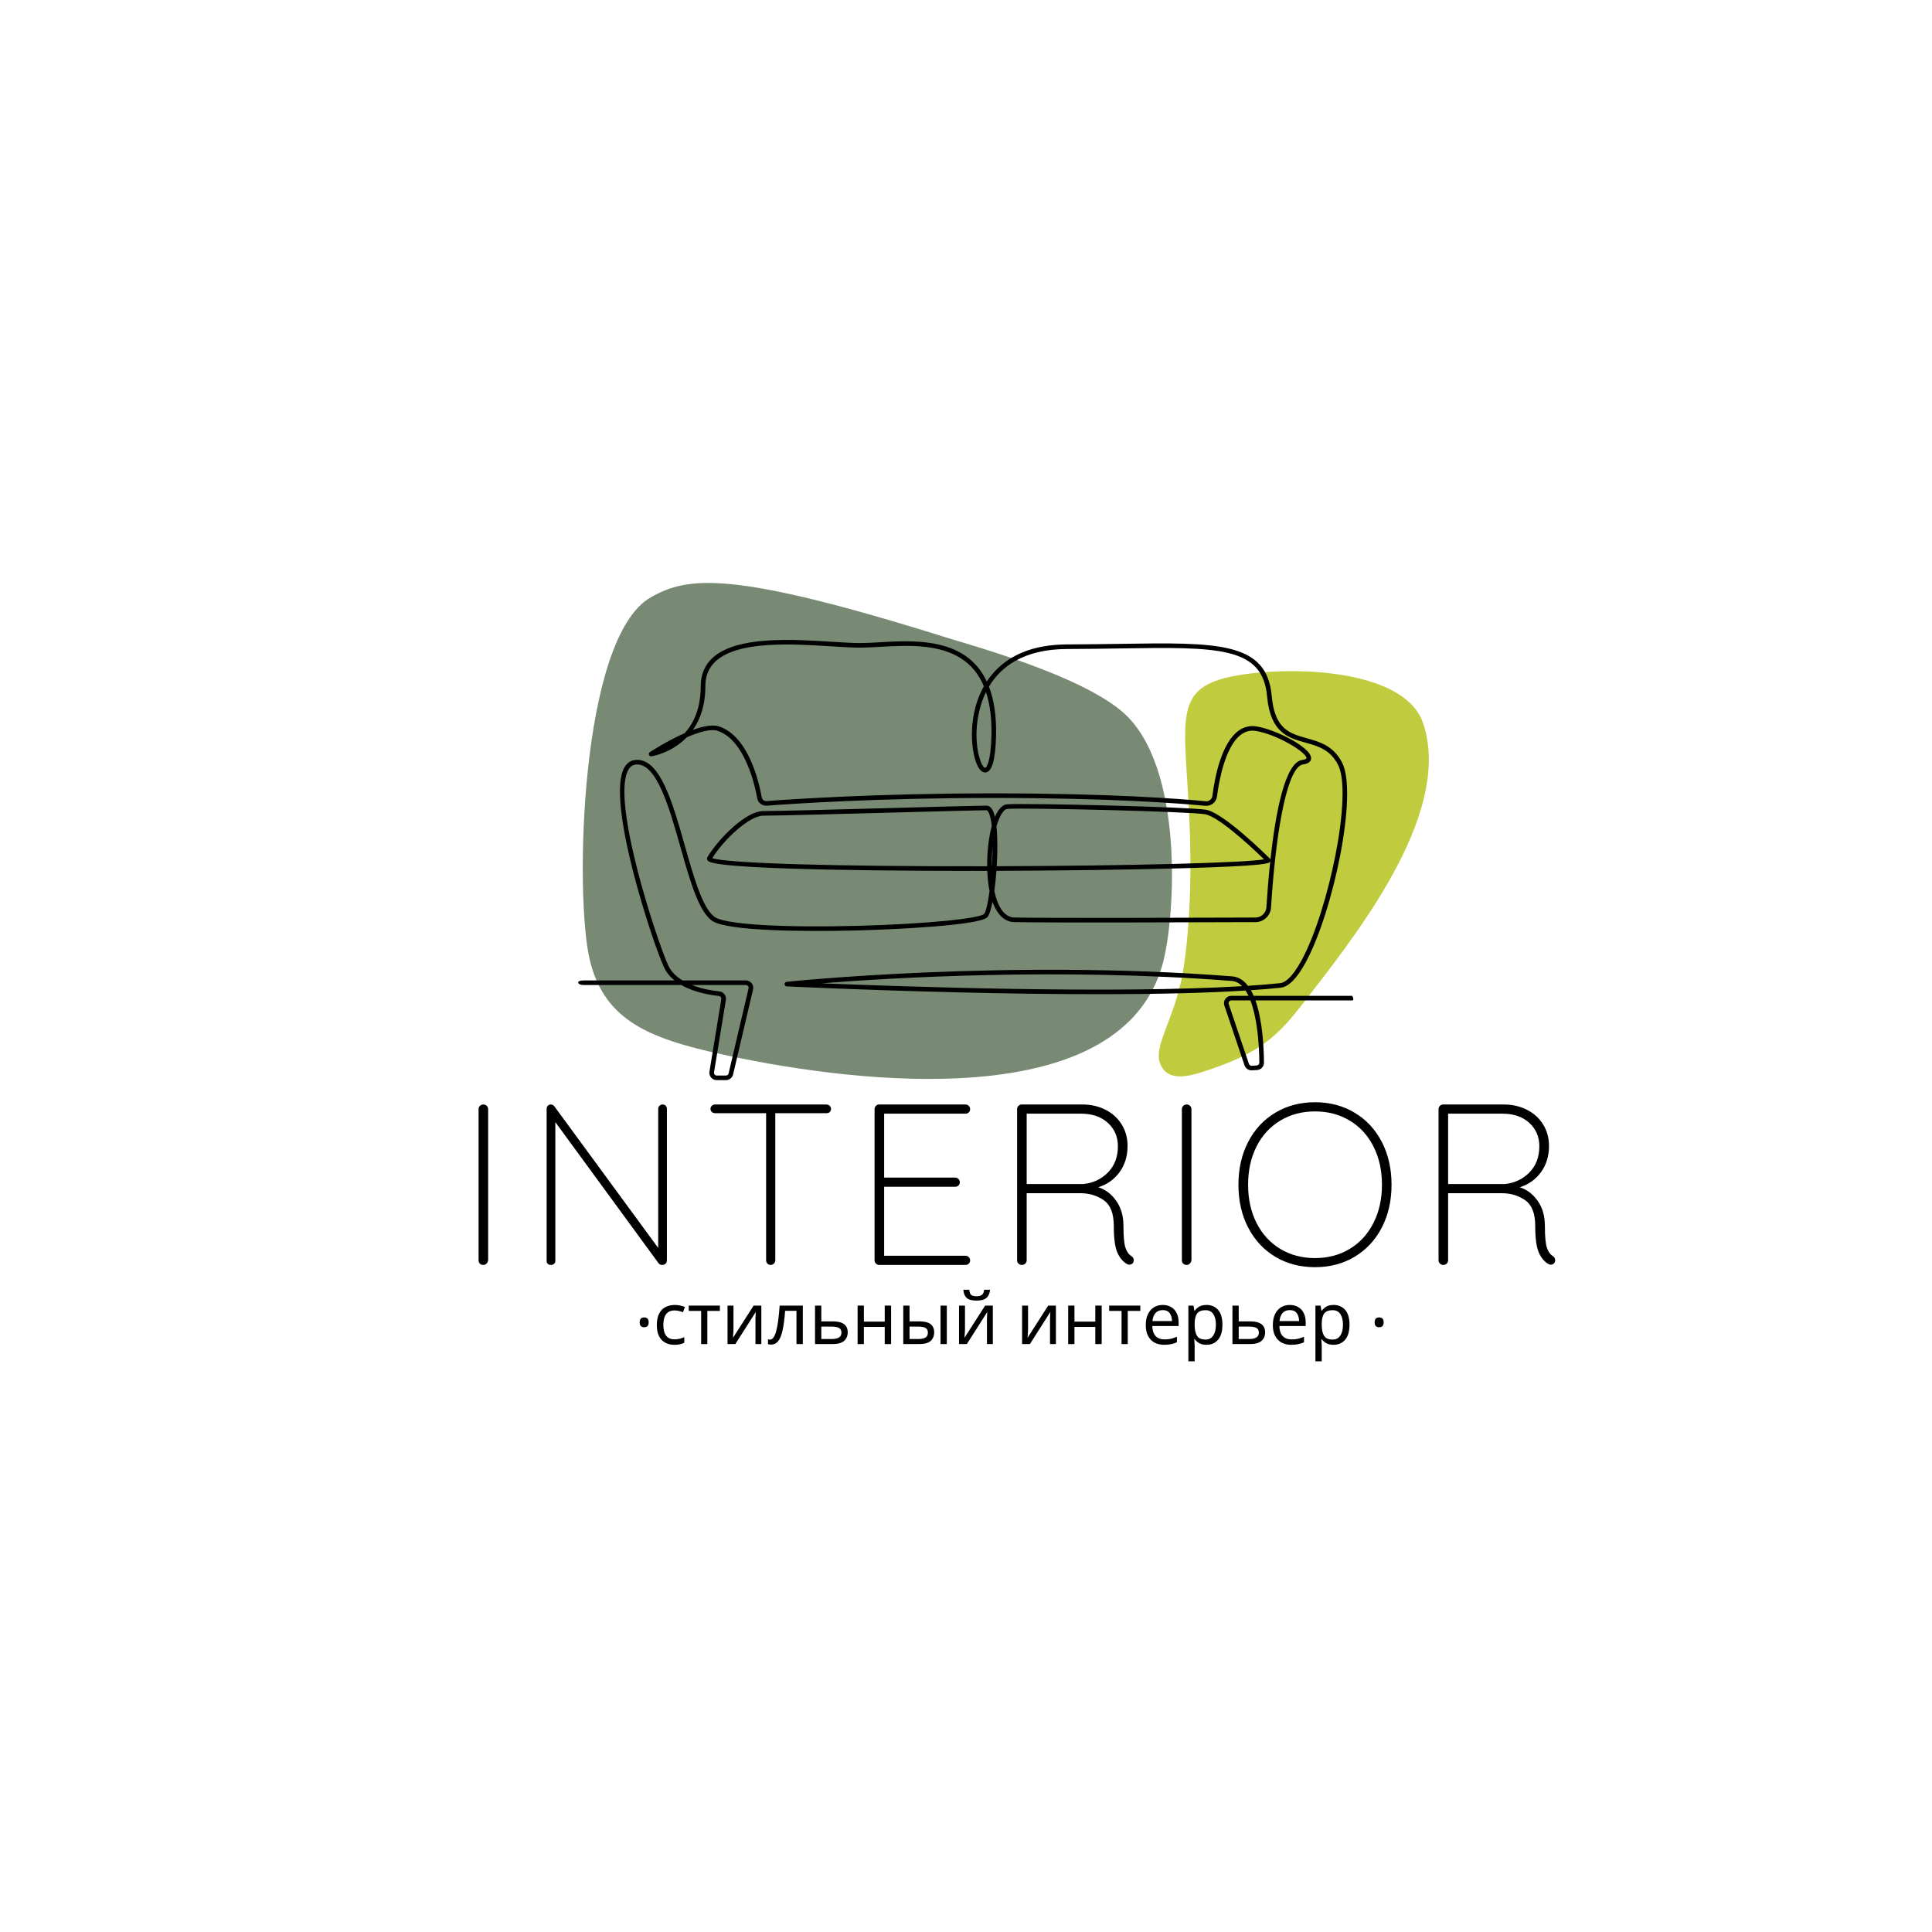 <svg xmlns="http://www.w3.org/2000/svg" xmlns:xlink="http://www.w3.org/1999/xlink" width="500" zoomAndPan="magnify" viewBox="0 0 375 375" height="500" preserveAspectRatio="xMidYMid meet" version="1.0"><defs><g/><clipPath id="bdbe38594c"><path d="M 224 130 L 278 130 L 278 209 L 224 209 Z M 224 130 " clip-rule="nonzero"/></clipPath><clipPath id="32c8232238"><path d="M 224.43 210.016 L 221.363 130.574 L 280.566 128.285 L 283.637 207.727 Z M 224.43 210.016 " clip-rule="nonzero"/></clipPath><clipPath id="9bc9dde676"><path d="M 224.43 210.016 L 221.363 130.574 L 280.566 128.285 L 283.637 207.727 Z M 224.43 210.016 " clip-rule="nonzero"/></clipPath><clipPath id="cb0037c650"><path d="M 112 124 L 263 124 L 263 209.656 L 112 209.656 Z M 112 124 " clip-rule="nonzero"/></clipPath></defs><g clip-path="url(#bdbe38594c)"><g clip-path="url(#32c8232238)"><g clip-path="url(#9bc9dde676)"><path fill="#c0cb3d" d="M 231.059 167.199 C 231.141 182.07 229.246 191.02 229.035 191.285 C 227.441 198.191 224.16 203.059 225.066 206.066 C 225.715 208.219 227.461 209.887 232.676 208.285 C 246.211 204.141 248.891 199.918 254.605 192.57 C 265.238 178.898 281.676 156.992 276.273 140.508 C 272.902 130.199 252.613 129.371 241.918 130.824 C 225.32 133.086 230.91 139.848 231.059 167.199 Z M 231.059 167.199 " fill-opacity="1" fill-rule="nonzero"/></g></g></g><path fill="#788a74" d="M 114.457 186.25 C 117.473 198.98 127.402 202.09 143.652 205.387 C 171.703 211.07 217.738 214.82 225.594 187.371 C 228.168 178.379 230.012 148.484 217.789 138.105 C 209.324 130.914 188.645 125.309 183.539 123.699 C 141.672 110.578 133.461 111.914 126.332 115.934 C 112.48 123.746 111.551 173.984 114.457 186.25 Z M 114.457 186.25 " fill-opacity="1" fill-rule="nonzero"/><g clip-path="url(#cb0037c650)"><path fill="#000001" d="M 191.383 134.332 C 189.805 137.531 189.551 140.805 189.539 142.465 C 189.516 146.547 190.691 149.043 191.215 149.051 C 191.441 149.051 192.309 148 192.434 142.832 C 192.516 139.531 192.164 136.695 191.383 134.332 Z M 193.41 160.414 C 193.637 162.57 193.629 165.383 193.465 168.133 C 219.395 168.055 241.562 167.477 245.352 166.797 C 242.035 163.547 236.332 158.473 233.93 158.051 C 230.816 157.504 199.367 156.754 195.566 157 C 194.805 157.051 194 158.34 193.41 160.414 Z M 192.664 164.488 C 192.547 165.629 192.488 166.852 192.504 168.133 C 192.512 168.133 192.52 168.133 192.531 168.133 C 192.605 166.914 192.652 165.676 192.664 164.488 Z M 138.246 166.551 C 140.836 167.566 161.93 168.203 191.609 168.137 C 191.578 165.41 191.891 162.586 192.5 160.359 C 192.395 159.355 192.227 158.52 191.996 157.938 C 191.828 157.516 191.633 157.266 191.469 157.266 C 190.211 157.266 182.918 157.461 174.477 157.688 C 163.453 157.984 150.961 158.32 148.137 158.32 C 145.512 158.32 140.664 162.758 138.246 166.551 Z M 193 172.949 C 193.609 175.801 194.824 178.031 196.875 178.086 C 202.832 178.234 234.211 178.129 243.688 178.094 C 244.809 178.09 245.738 177.215 245.809 176.105 C 245.977 173.453 246.219 170.34 246.555 167.16 C 246.535 167.211 246.508 167.258 246.469 167.301 C 246.238 167.574 245.801 168.078 229.113 168.539 C 219.395 168.809 206.41 168.984 193.406 169.023 C 193.305 170.398 193.168 171.738 193 172.949 Z M 159.484 190.859 C 175.445 191.516 216.121 192.918 241.09 191.414 C 240.516 190.82 239.855 190.461 239.102 190.402 C 205.754 187.812 173.148 189.777 159.484 190.859 Z M 239.004 194.184 C 238.832 194.184 238.672 194.266 238.566 194.406 C 238.465 194.547 238.438 194.723 238.496 194.891 L 242.414 206.5 C 242.492 206.73 242.723 206.883 242.961 206.867 L 243.934 206.801 C 244.219 206.781 244.441 206.547 244.438 206.262 C 244.402 201.883 243.895 197.293 242.707 194.184 Z M 134.301 191.195 C 136.301 191.984 138.402 192.301 139.621 192.426 C 140.012 192.465 140.371 192.664 140.613 192.973 C 140.852 193.285 140.953 193.684 140.891 194.074 L 138.594 208.141 C 138.566 208.297 138.613 208.449 138.715 208.574 C 138.82 208.695 138.965 208.762 139.125 208.762 L 140.895 208.762 C 141.148 208.762 141.363 208.59 141.422 208.348 L 145.293 191.852 C 145.332 191.691 145.293 191.527 145.191 191.398 C 145.086 191.27 144.934 191.195 144.77 191.195 Z M 113.293 190.301 L 130.93 190.301 C 130.082 189.621 129.367 188.789 128.891 187.773 C 126.766 183.23 117.453 155.254 121.219 148.922 C 121.742 148.039 122.484 147.559 123.434 147.496 C 128.137 147.172 130.578 155.848 132.949 164.227 C 134.703 170.422 136.516 176.824 138.973 178.137 C 141.453 179.461 152.195 180.078 166.352 179.707 C 180.449 179.34 190.113 178.23 190.984 177.414 C 191.363 177.059 191.758 175.297 192.07 172.949 C 191.836 171.789 191.688 170.477 191.629 169.027 C 178.105 169.055 140.02 168.969 137.52 167.168 C 137.18 166.922 137.172 166.578 137.316 166.344 C 139.602 162.621 144.82 157.43 148.137 157.43 C 150.949 157.43 163.434 157.094 174.449 156.797 C 182.898 156.57 190.199 156.375 191.469 156.375 C 192.043 156.375 192.504 156.789 192.832 157.609 C 192.938 157.879 193.035 158.199 193.117 158.559 C 193.742 157.109 194.547 156.172 195.508 156.109 C 199.324 155.863 230.949 156.621 234.086 157.172 C 237.457 157.762 245.531 165.707 246.441 166.613 C 246.52 166.691 246.57 166.785 246.586 166.887 C 247.59 157.641 249.438 147.938 252.785 147.5 C 253.34 147.426 253.59 147.281 253.59 147.164 C 253.609 146.039 247.898 142.547 243.75 141.875 C 242.695 141.707 241.758 141.938 240.883 142.586 C 237.762 144.902 236.578 151.762 236.215 154.602 C 236.07 155.723 235.07 156.512 233.938 156.406 C 229.137 155.945 215.516 154.879 192.758 154.879 C 170.305 154.879 153.473 156.023 148.852 156.379 C 147.941 156.445 147.137 155.828 146.977 154.938 C 146.504 152.324 144.555 143.66 139.32 141.859 C 137.988 141.402 135.664 142.082 133.309 143.105 C 130.309 146.211 126.508 146.793 126.441 146.801 C 126.234 146.832 126.035 146.711 125.961 146.516 C 125.887 146.32 125.957 146.102 126.133 145.988 C 126.359 145.84 129.516 143.785 132.887 142.312 C 134.617 140.41 136.012 137.527 136.012 133.176 C 136.012 130.957 136.77 129.125 138.266 127.73 C 142.902 123.402 153.68 124.078 161.547 124.57 C 163.68 124.703 165.523 124.816 166.973 124.816 C 168.051 124.816 169.312 124.746 170.645 124.668 C 176.309 124.34 184.066 123.891 188.867 128.504 C 189.949 129.543 190.84 130.805 191.531 132.281 C 191.801 131.879 192.09 131.477 192.41 131.086 C 195.625 127.121 200.574 125.102 207.121 125.082 C 210.793 125.07 214.258 125.016 217.312 124.973 C 236.336 124.68 245.887 124.535 246.836 135.066 C 247.418 141.547 250.301 142.352 253.637 143.289 C 256.172 144 258.793 144.734 260.492 148 C 263.613 153.98 258.805 176.918 253.43 186.809 C 251.746 189.906 250.105 191.562 248.555 191.719 C 246.766 191.902 244.836 192.062 242.789 192.199 C 242.98 192.539 243.164 192.906 243.332 193.289 L 262.387 193.289 C 262.398 193.289 262.41 193.293 262.418 193.293 C 262.516 193.297 262.977 194.227 262.371 194.184 L 243.68 194.184 C 245.055 198.035 245.312 203.32 245.336 206.254 C 245.344 207.012 244.754 207.641 243.996 207.691 L 243.02 207.754 C 242.371 207.793 241.773 207.398 241.562 206.785 L 237.645 195.172 C 237.496 194.73 237.566 194.262 237.84 193.887 C 238.113 193.508 238.539 193.289 239.004 193.289 L 242.328 193.289 C 242.152 192.918 241.965 192.574 241.762 192.266 C 210.395 194.234 153.328 191.488 152.711 191.457 C 152.477 191.445 152.293 191.258 152.285 191.023 C 152.277 190.793 152.453 190.594 152.688 190.57 C 153.109 190.523 195.508 186.121 239.172 189.512 C 240.426 189.609 241.426 190.293 242.223 191.344 C 244.449 191.199 246.539 191.027 248.465 190.832 C 249.316 190.746 250.73 189.902 252.641 186.383 C 257.848 176.801 262.633 154.039 259.695 148.41 C 258.172 145.488 255.852 144.836 253.395 144.145 C 250.043 143.207 246.578 142.238 245.941 135.148 C 245.066 125.441 236.371 125.574 217.328 125.863 C 214.266 125.91 210.801 125.961 207.125 125.973 C 198.652 126 194.242 129.441 191.957 133.277 C 192.961 135.887 193.426 139.09 193.332 142.855 C 193.219 147.578 192.5 149.961 191.203 149.941 C 189.594 149.918 188.621 146.039 188.645 142.461 C 188.656 140.363 189.008 136.684 190.965 133.215 C 190.285 131.594 189.379 130.234 188.246 129.145 C 183.723 124.805 176.5 125.223 170.695 125.559 C 169.352 125.637 168.078 125.711 166.973 125.711 C 165.492 125.711 163.641 125.594 161.492 125.461 C 153.785 124.977 143.23 124.32 138.879 128.383 C 137.555 129.617 136.91 131.188 136.91 133.176 C 136.91 136.938 135.898 139.676 134.5 141.664 C 136.457 140.953 138.34 140.578 139.617 141.016 C 145.152 142.922 147.227 151.277 147.859 154.781 C 147.941 155.219 148.336 155.52 148.781 155.488 C 153.414 155.137 170.273 153.988 192.758 153.988 C 215.555 153.988 229.211 155.059 234.023 155.52 C 234.676 155.578 235.242 155.129 235.324 154.488 C 235.793 150.82 237.07 144.305 240.344 141.875 C 241.41 141.082 242.605 140.789 243.895 140.996 C 247.602 141.594 254.52 145.082 254.488 147.18 C 254.48 147.637 254.199 148.215 252.902 148.383 C 250.141 148.742 247.766 159.387 246.703 176.16 C 246.605 177.738 245.281 178.98 243.691 178.984 C 234.211 179.02 202.82 179.125 196.852 178.977 C 194.992 178.93 193.547 177.535 192.648 175.055 C 192.344 176.594 191.984 177.703 191.602 178.062 C 189.973 179.59 174.387 180.391 166.375 180.598 C 154.996 180.895 141.711 180.613 138.547 178.922 C 135.754 177.43 133.973 171.133 132.086 164.469 C 129.918 156.805 127.465 148.117 123.492 148.387 C 122.852 148.43 122.359 148.754 121.992 149.375 C 118.453 155.328 127.688 183.086 129.707 187.395 C 130.289 188.645 131.301 189.59 132.48 190.301 L 144.77 190.301 C 145.211 190.301 145.621 190.5 145.895 190.844 C 146.168 191.188 146.27 191.629 146.168 192.055 L 142.293 208.551 C 142.141 209.199 141.566 209.652 140.895 209.652 L 139.125 209.652 C 138.703 209.652 138.305 209.469 138.031 209.152 C 137.758 208.832 137.641 208.41 137.707 207.996 L 140.004 193.93 C 140.027 193.781 139.992 193.637 139.898 193.516 C 139.809 193.398 139.676 193.328 139.531 193.312 C 137.898 193.145 134.785 192.648 132.246 191.195 L 113.293 191.195 C 112.043 191.195 111.707 190.301 113.293 190.301 " fill-opacity="1" fill-rule="nonzero"/></g><g fill="#000001" fill-opacity="1"><g transform="translate(123.331, 260.884)"><g><path d="M 1.703 -3.266 C 1.117 -3.266 0.828 -3.582 0.828 -4.219 C 0.828 -4.852 1.117 -5.172 1.703 -5.172 C 2.285 -5.172 2.578 -4.852 2.578 -4.219 C 2.578 -3.582 2.285 -3.266 1.703 -3.266 Z M 1.703 -3.266 "/></g></g></g><g fill="#000001" fill-opacity="1"><g transform="translate(126.725, 260.884)"><g><path d="M 4.172 0.141 C 3.504 0.141 2.914 0.004 2.406 -0.266 C 1.895 -0.535 1.492 -0.953 1.203 -1.516 C 0.91 -2.078 0.766 -2.801 0.766 -3.688 C 0.766 -4.602 0.914 -5.348 1.219 -5.922 C 1.52 -6.504 1.93 -6.926 2.453 -7.188 C 2.984 -7.457 3.586 -7.594 4.266 -7.594 C 4.629 -7.594 4.988 -7.551 5.344 -7.469 C 5.707 -7.395 6 -7.305 6.219 -7.203 L 5.844 -6.188 C 5.625 -6.27 5.363 -6.348 5.062 -6.422 C 4.77 -6.492 4.492 -6.531 4.234 -6.531 C 2.766 -6.531 2.031 -5.586 2.031 -3.703 C 2.031 -2.805 2.207 -2.117 2.562 -1.641 C 2.926 -1.16 3.457 -0.922 4.156 -0.922 C 4.562 -0.922 4.922 -0.961 5.234 -1.047 C 5.547 -1.129 5.832 -1.227 6.094 -1.344 L 6.094 -0.266 C 5.844 -0.129 5.566 -0.031 5.266 0.031 C 4.961 0.102 4.598 0.141 4.172 0.141 Z M 4.172 0.141 "/></g></g></g><g fill="#000001" fill-opacity="1"><g transform="translate(133.403, 260.884)"><g><path d="M 6.328 -6.438 L 3.891 -6.438 L 3.891 0 L 2.688 0 L 2.688 -6.438 L 0.281 -6.438 L 0.281 -7.469 L 6.328 -7.469 Z M 6.328 -6.438 "/></g></g></g><g fill="#000001" fill-opacity="1"><g transform="translate(140.025, 260.884)"><g><path d="M 2.344 -7.469 L 2.344 -2.906 C 2.344 -2.789 2.336 -2.625 2.328 -2.406 C 2.316 -2.188 2.301 -1.961 2.281 -1.734 C 2.27 -1.504 2.258 -1.332 2.25 -1.219 L 6.25 -7.469 L 7.75 -7.469 L 7.75 0 L 6.609 0 L 6.609 -4.406 C 6.609 -4.551 6.609 -4.742 6.609 -4.984 C 6.617 -5.223 6.629 -5.461 6.641 -5.703 C 6.648 -5.941 6.66 -6.117 6.672 -6.234 L 2.703 0 L 1.188 0 L 1.188 -7.469 Z M 2.344 -7.469 "/></g></g></g><g fill="#000001" fill-opacity="1"><g transform="translate(148.97, 260.884)"><g><path d="M 6.859 0 L 5.625 0 L 5.625 -6.453 L 3.422 -6.453 C 3.305 -4.879 3.141 -3.613 2.922 -2.656 C 2.711 -1.695 2.426 -1 2.062 -0.562 C 1.707 -0.125 1.266 0.094 0.734 0.094 C 0.617 0.094 0.5 0.086 0.375 0.078 C 0.258 0.066 0.164 0.039 0.094 0 L 0.094 -0.922 C 0.156 -0.898 0.219 -0.883 0.281 -0.875 C 0.344 -0.863 0.406 -0.859 0.469 -0.859 C 0.969 -0.859 1.367 -1.391 1.672 -2.453 C 1.973 -3.523 2.203 -5.195 2.359 -7.469 L 6.859 -7.469 Z M 6.859 0 "/></g></g></g><g fill="#000001" fill-opacity="1"><g transform="translate(157.01, 260.884)"><g><path d="M 2.406 -4.406 L 4.625 -4.406 C 6.562 -4.406 7.531 -3.695 7.531 -2.281 C 7.531 -1.582 7.289 -1.023 6.812 -0.609 C 6.344 -0.203 5.594 0 4.562 0 L 1.188 0 L 1.188 -7.469 L 2.406 -7.469 Z M 6.312 -2.219 C 6.312 -2.664 6.148 -2.973 5.828 -3.141 C 5.504 -3.305 5.055 -3.391 4.484 -3.391 L 2.406 -3.391 L 2.406 -0.984 L 4.516 -0.984 C 5.035 -0.984 5.461 -1.078 5.797 -1.266 C 6.141 -1.453 6.312 -1.77 6.312 -2.219 Z M 6.312 -2.219 "/></g></g></g><g fill="#000001" fill-opacity="1"><g transform="translate(165.273, 260.884)"><g><path d="M 2.406 -7.469 L 2.406 -4.359 L 6.453 -4.359 L 6.453 -7.469 L 7.688 -7.469 L 7.688 0 L 6.453 0 L 6.453 -3.328 L 2.406 -3.328 L 2.406 0 L 1.188 0 L 1.188 -7.469 Z M 2.406 -7.469 "/></g></g></g><g fill="#000001" fill-opacity="1"><g transform="translate(174.135, 260.884)"><g><path d="M 1.188 0 L 1.188 -7.469 L 2.406 -7.469 L 2.406 -4.406 L 4.344 -4.406 C 5.312 -4.406 6.023 -4.227 6.484 -3.875 C 6.953 -3.52 7.188 -2.988 7.188 -2.281 C 7.188 -1.582 6.957 -1.023 6.5 -0.609 C 6.039 -0.203 5.301 0 4.281 0 Z M 8.422 0 L 8.422 -7.469 L 9.641 -7.469 L 9.641 0 Z M 2.406 -0.984 L 4.172 -0.984 C 4.703 -0.984 5.133 -1.07 5.469 -1.25 C 5.801 -1.438 5.969 -1.758 5.969 -2.219 C 5.969 -2.664 5.812 -2.973 5.5 -3.141 C 5.195 -3.305 4.758 -3.391 4.188 -3.391 L 2.406 -3.391 Z M 2.406 -0.984 "/></g></g></g><g fill="#000001" fill-opacity="1"><g transform="translate(184.958, 260.884)"><g><path d="M 2.344 -7.469 L 2.344 -2.906 C 2.344 -2.789 2.336 -2.625 2.328 -2.406 C 2.316 -2.188 2.301 -1.961 2.281 -1.734 C 2.27 -1.504 2.258 -1.332 2.25 -1.219 L 6.25 -7.469 L 7.75 -7.469 L 7.75 0 L 6.609 0 L 6.609 -4.406 C 6.609 -4.551 6.609 -4.742 6.609 -4.984 C 6.617 -5.223 6.629 -5.461 6.641 -5.703 C 6.648 -5.941 6.66 -6.117 6.672 -6.234 L 2.703 0 L 1.188 0 L 1.188 -7.469 Z M 7.219 -10.547 C 7.156 -9.859 6.922 -9.332 6.516 -8.969 C 6.117 -8.613 5.477 -8.438 4.594 -8.438 C 3.688 -8.438 3.039 -8.613 2.656 -8.969 C 2.281 -9.32 2.07 -9.848 2.031 -10.547 L 3.172 -10.547 C 3.223 -10.047 3.352 -9.707 3.562 -9.531 C 3.77 -9.363 4.125 -9.281 4.625 -9.281 C 5.051 -9.281 5.383 -9.367 5.625 -9.547 C 5.875 -9.734 6.02 -10.066 6.062 -10.547 Z M 7.219 -10.547 "/></g></g></g><g fill="#000001" fill-opacity="1"><g transform="translate(193.903, 260.884)"><g/></g></g><g fill="#000001" fill-opacity="1"><g transform="translate(197.2, 260.884)"><g><path d="M 2.344 -7.469 L 2.344 -2.906 C 2.344 -2.789 2.336 -2.625 2.328 -2.406 C 2.316 -2.188 2.301 -1.961 2.281 -1.734 C 2.27 -1.504 2.258 -1.332 2.25 -1.219 L 6.25 -7.469 L 7.75 -7.469 L 7.75 0 L 6.609 0 L 6.609 -4.406 C 6.609 -4.551 6.609 -4.742 6.609 -4.984 C 6.617 -5.223 6.629 -5.461 6.641 -5.703 C 6.648 -5.941 6.66 -6.117 6.672 -6.234 L 2.703 0 L 1.188 0 L 1.188 -7.469 Z M 2.344 -7.469 "/></g></g></g><g fill="#000001" fill-opacity="1"><g transform="translate(206.145, 260.884)"><g><path d="M 2.406 -7.469 L 2.406 -4.359 L 6.453 -4.359 L 6.453 -7.469 L 7.688 -7.469 L 7.688 0 L 6.453 0 L 6.453 -3.328 L 2.406 -3.328 L 2.406 0 L 1.188 0 L 1.188 -7.469 Z M 2.406 -7.469 "/></g></g></g><g fill="#000001" fill-opacity="1"><g transform="translate(215.006, 260.884)"><g><path d="M 6.328 -6.438 L 3.891 -6.438 L 3.891 0 L 2.688 0 L 2.688 -6.438 L 0.281 -6.438 L 0.281 -7.469 L 6.328 -7.469 Z M 6.328 -6.438 "/></g></g></g><g fill="#000001" fill-opacity="1"><g transform="translate(221.628, 260.884)"><g><path d="M 4.062 -7.594 C 4.695 -7.594 5.242 -7.453 5.703 -7.172 C 6.172 -6.898 6.523 -6.508 6.766 -6 C 7.016 -5.5 7.141 -4.91 7.141 -4.234 L 7.141 -3.5 L 2.031 -3.5 C 2.051 -2.656 2.266 -2.008 2.672 -1.562 C 3.086 -1.125 3.664 -0.906 4.406 -0.906 C 4.883 -0.906 5.305 -0.945 5.672 -1.031 C 6.035 -1.125 6.414 -1.254 6.812 -1.422 L 6.812 -0.344 C 6.426 -0.176 6.047 -0.055 5.672 0.016 C 5.305 0.098 4.867 0.141 4.359 0.141 C 3.641 0.141 3.008 0 2.469 -0.281 C 1.938 -0.57 1.52 -1 1.219 -1.562 C 0.914 -2.133 0.766 -2.836 0.766 -3.672 C 0.766 -4.492 0.898 -5.195 1.172 -5.781 C 1.453 -6.363 1.836 -6.812 2.328 -7.125 C 2.828 -7.438 3.406 -7.594 4.062 -7.594 Z M 4.047 -6.594 C 3.461 -6.594 3 -6.406 2.656 -6.031 C 2.32 -5.656 2.125 -5.133 2.062 -4.469 L 5.859 -4.469 C 5.848 -5.102 5.695 -5.613 5.406 -6 C 5.125 -6.395 4.672 -6.594 4.047 -6.594 Z M 4.047 -6.594 "/></g></g></g><g fill="#000001" fill-opacity="1"><g transform="translate(229.474, 260.884)"><g><path d="M 4.734 -7.594 C 5.648 -7.594 6.391 -7.273 6.953 -6.641 C 7.516 -6.004 7.797 -5.039 7.797 -3.75 C 7.797 -2.477 7.516 -1.508 6.953 -0.844 C 6.391 -0.188 5.645 0.141 4.719 0.141 C 4.145 0.141 3.672 0.035 3.297 -0.172 C 2.922 -0.391 2.625 -0.648 2.406 -0.953 L 2.328 -0.953 C 2.336 -0.785 2.352 -0.582 2.375 -0.344 C 2.395 -0.102 2.406 0.102 2.406 0.281 L 2.406 3.344 L 1.188 3.344 L 1.188 -7.469 L 2.188 -7.469 L 2.359 -6.453 L 2.406 -6.453 C 2.633 -6.773 2.926 -7.047 3.281 -7.266 C 3.645 -7.484 4.129 -7.594 4.734 -7.594 Z M 4.516 -6.578 C 3.754 -6.578 3.211 -6.363 2.891 -5.938 C 2.578 -5.508 2.414 -4.859 2.406 -3.984 L 2.406 -3.75 C 2.406 -2.82 2.555 -2.109 2.859 -1.609 C 3.16 -1.117 3.719 -0.875 4.531 -0.875 C 4.977 -0.875 5.348 -0.992 5.641 -1.234 C 5.941 -1.484 6.164 -1.828 6.312 -2.266 C 6.457 -2.703 6.531 -3.203 6.531 -3.766 C 6.531 -4.617 6.363 -5.301 6.031 -5.812 C 5.707 -6.32 5.203 -6.578 4.516 -6.578 Z M 4.516 -6.578 "/></g></g></g><g fill="#000001" fill-opacity="1"><g transform="translate(238.029, 260.884)"><g><path d="M 2.406 -4.406 L 4.625 -4.406 C 6.562 -4.406 7.531 -3.695 7.531 -2.281 C 7.531 -1.582 7.289 -1.023 6.812 -0.609 C 6.344 -0.203 5.594 0 4.562 0 L 1.188 0 L 1.188 -7.469 L 2.406 -7.469 Z M 6.312 -2.219 C 6.312 -2.664 6.148 -2.973 5.828 -3.141 C 5.504 -3.305 5.055 -3.391 4.484 -3.391 L 2.406 -3.391 L 2.406 -0.984 L 4.516 -0.984 C 5.035 -0.984 5.461 -1.078 5.797 -1.266 C 6.141 -1.453 6.312 -1.77 6.312 -2.219 Z M 6.312 -2.219 "/></g></g></g><g fill="#000001" fill-opacity="1"><g transform="translate(246.293, 260.884)"><g><path d="M 4.062 -7.594 C 4.695 -7.594 5.242 -7.453 5.703 -7.172 C 6.172 -6.898 6.523 -6.508 6.766 -6 C 7.016 -5.5 7.141 -4.91 7.141 -4.234 L 7.141 -3.5 L 2.031 -3.5 C 2.051 -2.656 2.266 -2.008 2.672 -1.562 C 3.086 -1.125 3.664 -0.906 4.406 -0.906 C 4.883 -0.906 5.305 -0.945 5.672 -1.031 C 6.035 -1.125 6.414 -1.254 6.812 -1.422 L 6.812 -0.344 C 6.426 -0.176 6.047 -0.055 5.672 0.016 C 5.305 0.098 4.867 0.141 4.359 0.141 C 3.641 0.141 3.008 0 2.469 -0.281 C 1.938 -0.57 1.52 -1 1.219 -1.562 C 0.914 -2.133 0.766 -2.836 0.766 -3.672 C 0.766 -4.492 0.898 -5.195 1.172 -5.781 C 1.453 -6.363 1.836 -6.812 2.328 -7.125 C 2.828 -7.438 3.406 -7.594 4.062 -7.594 Z M 4.047 -6.594 C 3.461 -6.594 3 -6.406 2.656 -6.031 C 2.32 -5.656 2.125 -5.133 2.062 -4.469 L 5.859 -4.469 C 5.848 -5.102 5.695 -5.613 5.406 -6 C 5.125 -6.395 4.672 -6.594 4.047 -6.594 Z M 4.047 -6.594 "/></g></g></g><g fill="#000001" fill-opacity="1"><g transform="translate(254.138, 260.884)"><g><path d="M 4.734 -7.594 C 5.648 -7.594 6.391 -7.273 6.953 -6.641 C 7.516 -6.004 7.797 -5.039 7.797 -3.75 C 7.797 -2.477 7.516 -1.508 6.953 -0.844 C 6.391 -0.188 5.645 0.141 4.719 0.141 C 4.145 0.141 3.672 0.035 3.297 -0.172 C 2.922 -0.391 2.625 -0.648 2.406 -0.953 L 2.328 -0.953 C 2.336 -0.785 2.352 -0.582 2.375 -0.344 C 2.395 -0.102 2.406 0.102 2.406 0.281 L 2.406 3.344 L 1.188 3.344 L 1.188 -7.469 L 2.188 -7.469 L 2.359 -6.453 L 2.406 -6.453 C 2.633 -6.773 2.926 -7.047 3.281 -7.266 C 3.645 -7.484 4.129 -7.594 4.734 -7.594 Z M 4.516 -6.578 C 3.754 -6.578 3.211 -6.363 2.891 -5.938 C 2.578 -5.508 2.414 -4.859 2.406 -3.984 L 2.406 -3.75 C 2.406 -2.82 2.555 -2.109 2.859 -1.609 C 3.16 -1.117 3.719 -0.875 4.531 -0.875 C 4.977 -0.875 5.348 -0.992 5.641 -1.234 C 5.941 -1.484 6.164 -1.828 6.312 -2.266 C 6.457 -2.703 6.531 -3.203 6.531 -3.766 C 6.531 -4.617 6.363 -5.301 6.031 -5.812 C 5.707 -6.32 5.203 -6.578 4.516 -6.578 Z M 4.516 -6.578 "/></g></g></g><g fill="#000001" fill-opacity="1"><g transform="translate(262.694, 260.884)"><g/></g></g><g fill="#000001" fill-opacity="1"><g transform="translate(265.991, 260.884)"><g><path d="M 1.703 -3.266 C 1.117 -3.266 0.828 -3.582 0.828 -4.219 C 0.828 -4.852 1.117 -5.172 1.703 -5.172 C 2.285 -5.172 2.578 -4.852 2.578 -4.219 C 2.578 -3.582 2.285 -3.266 1.703 -3.266 Z M 1.703 -3.266 "/></g></g></g><g fill="#000000" fill-opacity="1"><g transform="translate(88.437, 245.521)"><g><path d="M 6.312 -0.938 C 6.281 -0.664 6.176 -0.441 6 -0.266 C 5.82 -0.086 5.613 0 5.375 0 C 5.082 0 4.852 -0.086 4.688 -0.266 C 4.531 -0.441 4.453 -0.664 4.453 -0.938 L 4.453 -30.203 C 4.453 -30.473 4.539 -30.695 4.719 -30.875 C 4.895 -31.051 5.113 -31.141 5.375 -31.141 C 5.645 -31.141 5.867 -31.051 6.047 -30.875 C 6.223 -30.695 6.312 -30.473 6.312 -30.203 Z M 6.312 -0.938 "/></g></g></g><g fill="#000000" fill-opacity="1"><g transform="translate(101.648, 245.521)"><g><path d="M 26.953 -31.141 C 27.223 -31.141 27.43 -31.055 27.578 -30.891 C 27.723 -30.734 27.797 -30.535 27.797 -30.297 L 27.797 -0.984 C 27.797 -0.648 27.707 -0.398 27.531 -0.234 C 27.352 -0.078 27.133 0 26.875 0 C 26.57 0 26.332 -0.117 26.156 -0.359 L 6.141 -27.719 L 6.141 -0.75 C 6.141 -0.539 6.055 -0.363 5.891 -0.219 C 5.734 -0.07 5.535 0 5.297 0 C 5.023 0 4.816 -0.07 4.672 -0.219 C 4.523 -0.363 4.453 -0.539 4.453 -0.75 L 4.453 -30.25 C 4.453 -30.539 4.531 -30.758 4.688 -30.906 C 4.852 -31.062 5.039 -31.141 5.25 -31.141 C 5.52 -31.141 5.742 -31.035 5.922 -30.828 L 26.109 -3.297 L 26.109 -30.297 C 26.109 -30.535 26.191 -30.734 26.359 -30.891 C 26.523 -31.055 26.723 -31.141 26.953 -31.141 Z M 26.953 -31.141 "/></g></g></g><g fill="#000000" fill-opacity="1"><g transform="translate(136.343, 245.521)"><g><path d="M 24.062 -31.141 C 24.301 -31.141 24.508 -31.055 24.688 -30.891 C 24.863 -30.734 24.953 -30.535 24.953 -30.297 C 24.953 -30.023 24.867 -29.816 24.703 -29.672 C 24.547 -29.523 24.332 -29.453 24.062 -29.453 L 14.141 -29.453 L 14.141 -0.891 C 14.141 -0.648 14.051 -0.441 13.875 -0.266 C 13.695 -0.086 13.488 0 13.25 0 C 12.988 0 12.773 -0.086 12.609 -0.266 C 12.441 -0.441 12.359 -0.648 12.359 -0.891 L 12.359 -29.453 L 2.453 -29.453 C 2.211 -29.453 2.004 -29.531 1.828 -29.688 C 1.648 -29.852 1.562 -30.055 1.562 -30.297 C 1.562 -30.535 1.648 -30.734 1.828 -30.891 C 2.004 -31.055 2.211 -31.141 2.453 -31.141 Z M 24.062 -31.141 "/></g></g></g><g fill="#000000" fill-opacity="1"><g transform="translate(165.3, 245.521)"><g><path d="M 22.109 -1.781 C 22.348 -1.781 22.555 -1.691 22.734 -1.516 C 22.91 -1.336 23 -1.129 23 -0.891 C 23 -0.617 22.91 -0.398 22.734 -0.234 C 22.555 -0.078 22.348 0 22.109 0 L 5.344 0 C 5.102 0 4.895 -0.086 4.719 -0.266 C 4.539 -0.441 4.453 -0.648 4.453 -0.891 L 4.453 -30.25 C 4.453 -30.488 4.539 -30.695 4.719 -30.875 C 4.895 -31.051 5.102 -31.141 5.344 -31.141 L 22.109 -31.141 C 22.348 -31.141 22.555 -31.051 22.734 -30.875 C 22.91 -30.695 23 -30.488 23 -30.25 C 23 -29.977 22.91 -29.758 22.734 -29.594 C 22.555 -29.438 22.348 -29.359 22.109 -29.359 L 6.312 -29.359 L 6.312 -16.953 L 20.109 -16.953 C 20.348 -16.953 20.555 -16.863 20.734 -16.688 C 20.91 -16.508 21 -16.301 21 -16.062 C 21 -15.789 20.91 -15.57 20.734 -15.406 C 20.555 -15.25 20.348 -15.172 20.109 -15.172 L 6.312 -15.172 L 6.312 -1.781 Z M 22.109 -1.781 "/></g></g></g><g fill="#000000" fill-opacity="1"><g transform="translate(192.967, 245.521)"><g><path d="M 26.609 -1.734 C 26.93 -1.523 27.094 -1.258 27.094 -0.938 C 27.094 -0.664 27.008 -0.445 26.844 -0.281 C 26.688 -0.125 26.488 -0.047 26.25 -0.047 C 26.07 -0.047 25.938 -0.078 25.844 -0.141 C 25.039 -0.578 24.398 -1.32 23.922 -2.375 C 23.453 -3.426 23.219 -5.156 23.219 -7.562 C 23.219 -9.988 22.566 -11.656 21.266 -12.562 C 19.961 -13.469 18.445 -13.922 16.719 -13.922 L 6.312 -13.922 L 6.312 -0.891 C 6.312 -0.648 6.223 -0.441 6.047 -0.266 C 5.867 -0.086 5.645 0 5.375 0 C 5.113 0 4.895 -0.086 4.719 -0.266 C 4.539 -0.441 4.453 -0.648 4.453 -0.891 L 4.453 -30.25 C 4.453 -30.488 4.539 -30.695 4.719 -30.875 C 4.895 -31.051 5.102 -31.141 5.344 -31.141 L 17.078 -31.141 C 18.797 -31.141 20.32 -30.789 21.656 -30.094 C 23 -29.395 24.039 -28.438 24.781 -27.219 C 25.52 -26.008 25.891 -24.633 25.891 -23.094 C 25.891 -21.102 25.363 -19.395 24.312 -17.969 C 23.258 -16.551 21.891 -15.586 20.203 -15.078 C 21.617 -14.629 22.785 -13.742 23.703 -12.422 C 24.629 -11.109 25.094 -9.488 25.094 -7.562 C 25.094 -5.57 25.219 -4.18 25.469 -3.391 C 25.719 -2.609 26.098 -2.055 26.609 -1.734 Z M 17.297 -15.703 C 19.172 -15.879 20.758 -16.617 22.062 -17.922 C 23.363 -19.234 24.016 -20.941 24.016 -23.047 C 24.016 -24.879 23.363 -26.391 22.062 -27.578 C 20.758 -28.766 19.023 -29.359 16.859 -29.359 L 6.312 -29.359 L 6.312 -15.703 Z M 17.297 -15.703 "/></g></g></g><g fill="#000000" fill-opacity="1"><g transform="translate(224.949, 245.521)"><g><path d="M 6.312 -0.938 C 6.281 -0.664 6.176 -0.441 6 -0.266 C 5.82 -0.086 5.613 0 5.375 0 C 5.082 0 4.852 -0.086 4.688 -0.266 C 4.531 -0.441 4.453 -0.664 4.453 -0.938 L 4.453 -30.203 C 4.453 -30.473 4.539 -30.695 4.719 -30.875 C 4.895 -31.051 5.113 -31.141 5.375 -31.141 C 5.645 -31.141 5.867 -31.051 6.047 -30.875 C 6.223 -30.695 6.312 -30.473 6.312 -30.203 Z M 6.312 -0.938 "/></g></g></g><g fill="#000000" fill-opacity="1"><g transform="translate(238.16, 245.521)"><g><path d="M 31.938 -15.562 C 31.938 -12.457 31.305 -9.688 30.047 -7.25 C 28.785 -4.82 27.023 -2.93 24.766 -1.578 C 22.516 -0.234 19.953 0.438 17.078 0.438 C 14.203 0.438 11.633 -0.234 9.375 -1.578 C 7.125 -2.93 5.367 -4.82 4.109 -7.25 C 2.848 -9.688 2.219 -12.457 2.219 -15.562 C 2.219 -18.676 2.848 -21.445 4.109 -23.875 C 5.367 -26.312 7.125 -28.203 9.375 -29.547 C 11.633 -30.898 14.203 -31.578 17.078 -31.578 C 19.953 -31.578 22.516 -30.898 24.766 -29.547 C 27.023 -28.203 28.785 -26.312 30.047 -23.875 C 31.305 -21.445 31.938 -18.676 31.938 -15.562 Z M 30.078 -15.562 C 30.078 -18.352 29.523 -20.832 28.422 -23 C 27.328 -25.164 25.789 -26.836 23.812 -28.016 C 21.844 -29.203 19.598 -29.797 17.078 -29.797 C 14.555 -29.797 12.312 -29.203 10.344 -28.016 C 8.375 -26.836 6.836 -25.164 5.734 -23 C 4.641 -20.832 4.094 -18.352 4.094 -15.562 C 4.094 -12.781 4.641 -10.305 5.734 -8.141 C 6.836 -5.973 8.375 -4.297 10.344 -3.109 C 12.312 -1.922 14.555 -1.328 17.078 -1.328 C 19.598 -1.328 21.844 -1.922 23.812 -3.109 C 25.789 -4.297 27.328 -5.973 28.422 -8.141 C 29.523 -10.305 30.078 -12.781 30.078 -15.562 Z M 30.078 -15.562 "/></g></g></g><g fill="#000000" fill-opacity="1"><g transform="translate(274.768, 245.521)"><g><path d="M 26.609 -1.734 C 26.93 -1.523 27.094 -1.258 27.094 -0.938 C 27.094 -0.664 27.008 -0.445 26.844 -0.281 C 26.688 -0.125 26.488 -0.047 26.25 -0.047 C 26.07 -0.047 25.938 -0.078 25.844 -0.141 C 25.039 -0.578 24.398 -1.32 23.922 -2.375 C 23.453 -3.426 23.219 -5.156 23.219 -7.562 C 23.219 -9.988 22.566 -11.656 21.266 -12.562 C 19.961 -13.469 18.445 -13.922 16.719 -13.922 L 6.312 -13.922 L 6.312 -0.891 C 6.312 -0.648 6.223 -0.441 6.047 -0.266 C 5.867 -0.086 5.645 0 5.375 0 C 5.113 0 4.895 -0.086 4.719 -0.266 C 4.539 -0.441 4.453 -0.648 4.453 -0.891 L 4.453 -30.25 C 4.453 -30.488 4.539 -30.695 4.719 -30.875 C 4.895 -31.051 5.102 -31.141 5.344 -31.141 L 17.078 -31.141 C 18.797 -31.141 20.32 -30.789 21.656 -30.094 C 23 -29.395 24.039 -28.438 24.781 -27.219 C 25.52 -26.008 25.891 -24.633 25.891 -23.094 C 25.891 -21.102 25.363 -19.395 24.312 -17.969 C 23.258 -16.551 21.891 -15.586 20.203 -15.078 C 21.617 -14.629 22.785 -13.742 23.703 -12.422 C 24.629 -11.109 25.094 -9.488 25.094 -7.562 C 25.094 -5.57 25.219 -4.18 25.469 -3.391 C 25.719 -2.609 26.098 -2.055 26.609 -1.734 Z M 17.297 -15.703 C 19.172 -15.879 20.758 -16.617 22.062 -17.922 C 23.363 -19.234 24.016 -20.941 24.016 -23.047 C 24.016 -24.879 23.363 -26.391 22.062 -27.578 C 20.758 -28.766 19.023 -29.359 16.859 -29.359 L 6.312 -29.359 L 6.312 -15.703 Z M 17.297 -15.703 "/></g></g></g></svg>